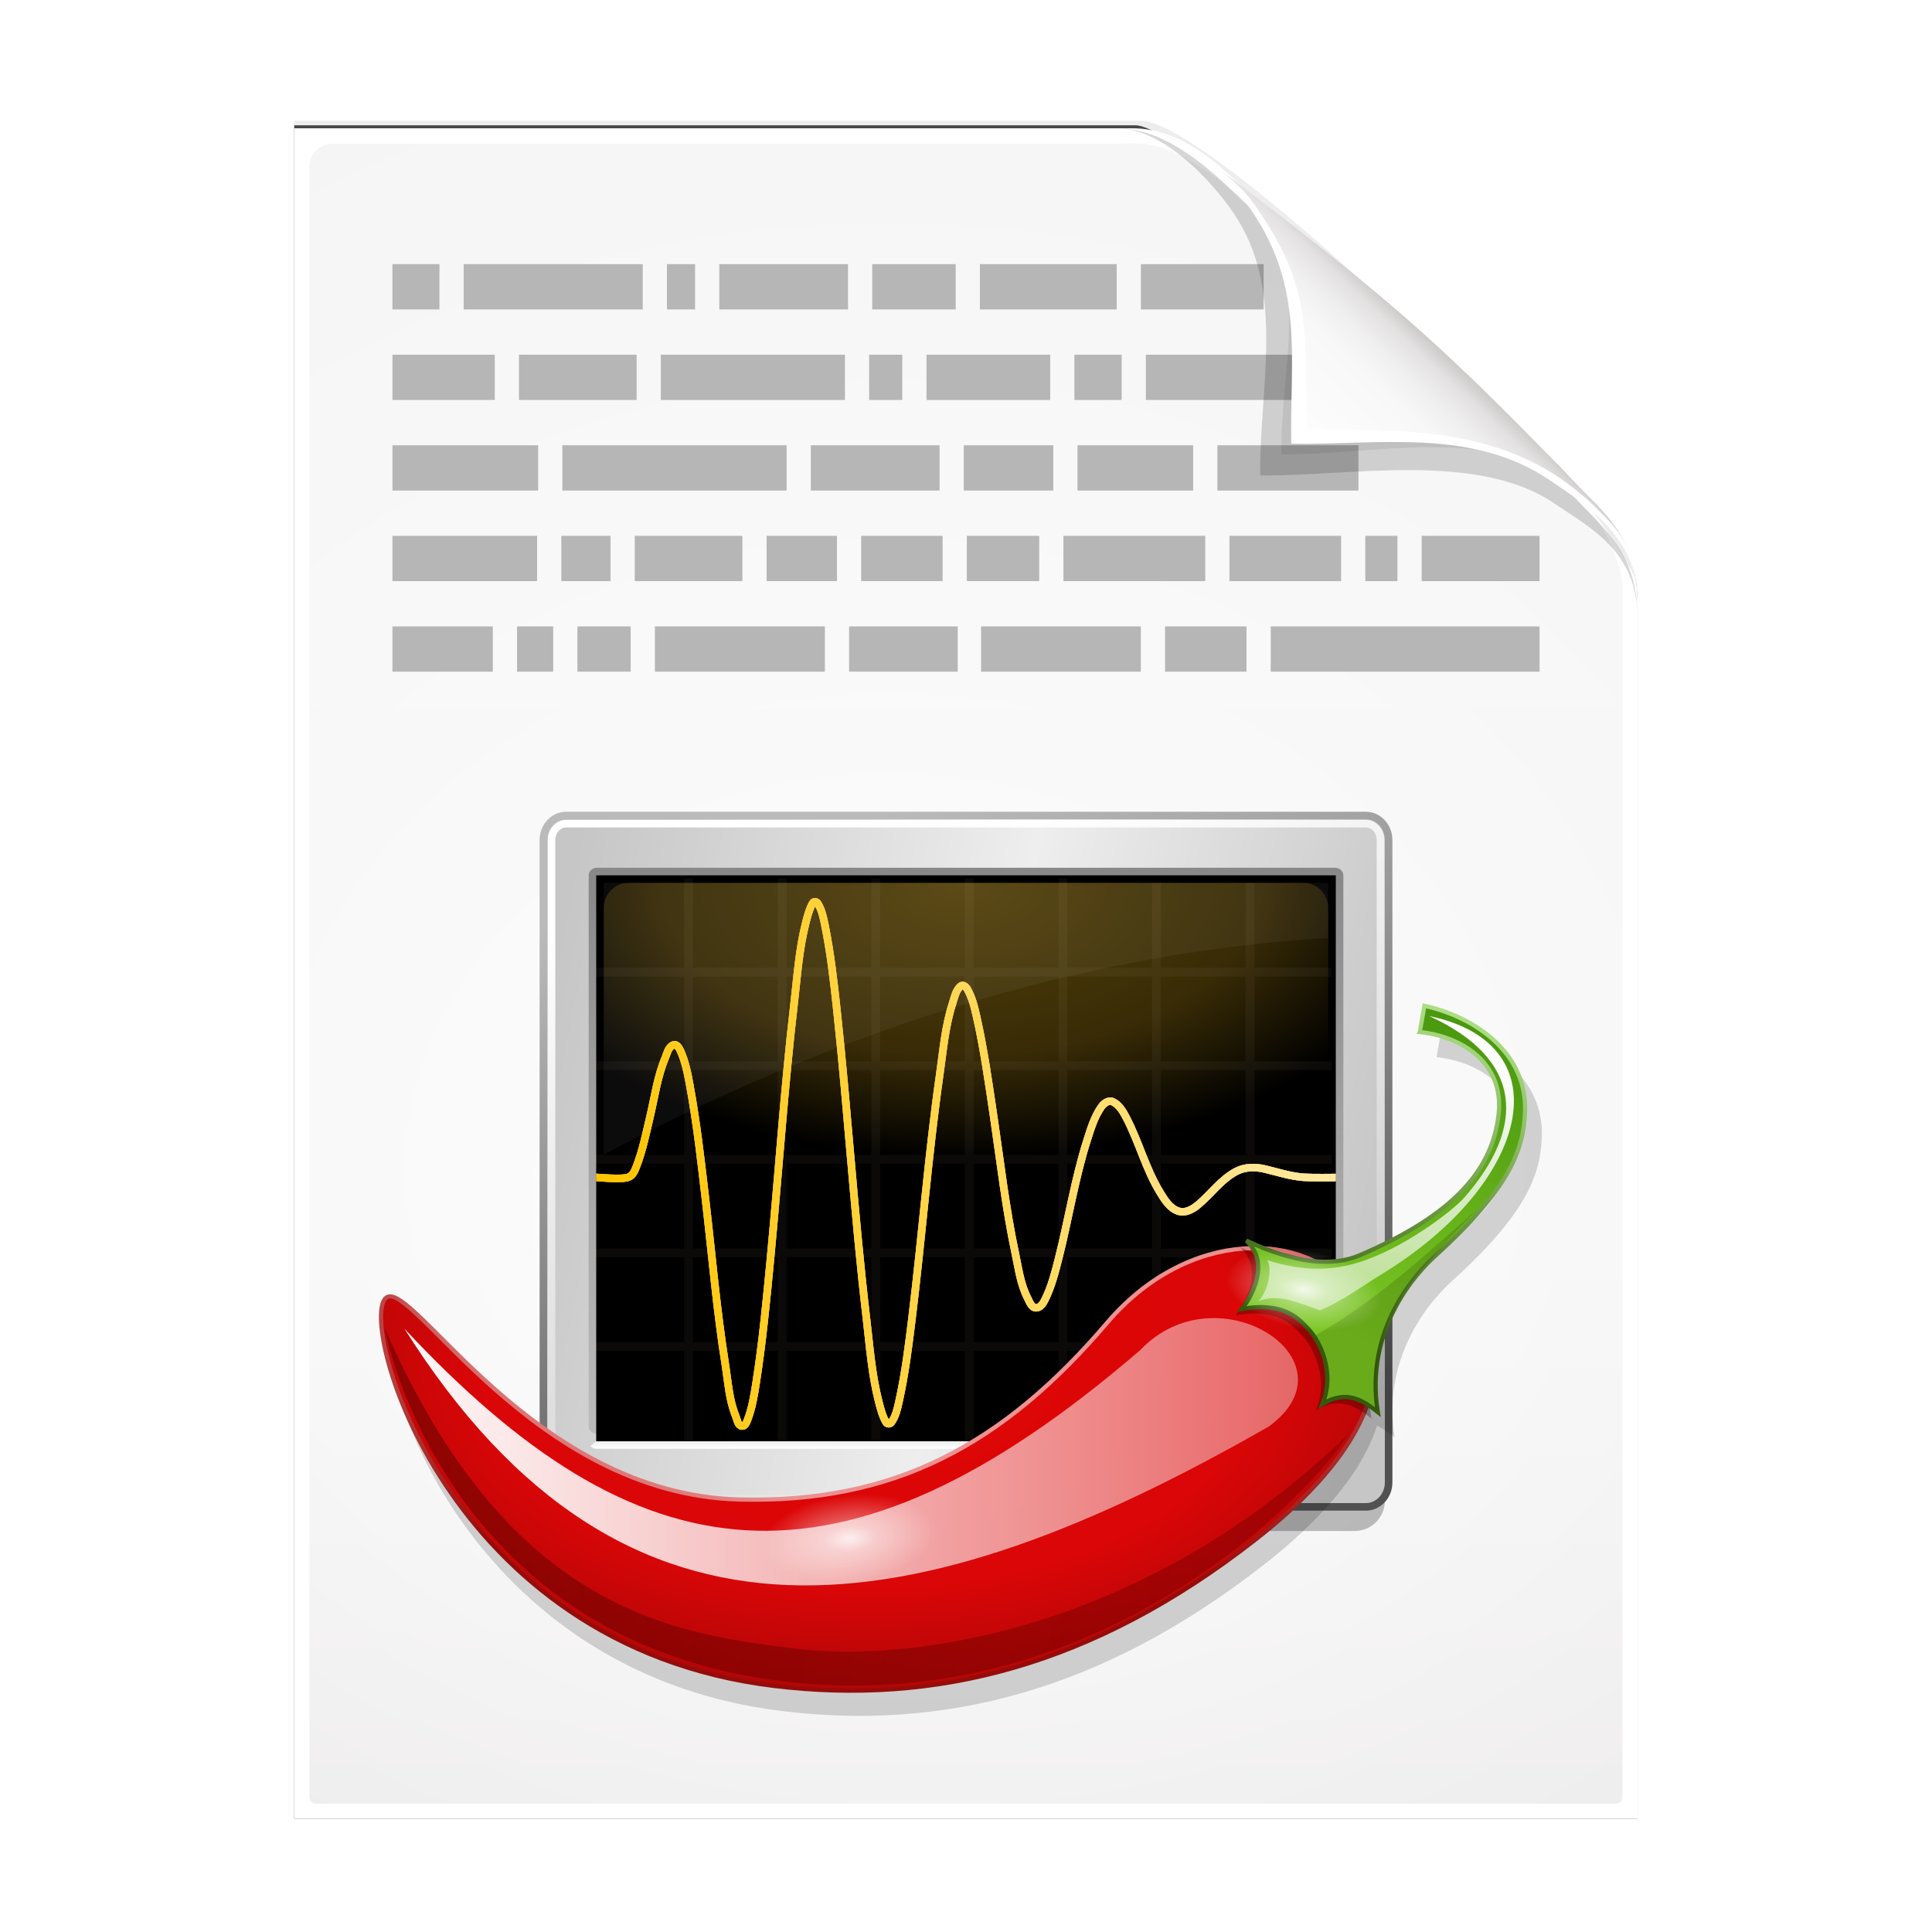 <svg height="256" width="256" xmlns="http://www.w3.org/2000/svg" xmlns:xlink="http://www.w3.org/1999/xlink">
  <defs>
    <linearGradient id="linearGradient36">
      <stop offset="0" stop-color="#fff"/>
      <stop offset=".3" stop-color="#fff" stop-opacity=".5"/>
      <stop offset="1" stop-color="#fff" stop-opacity="0"/>
    </linearGradient>
    <filter id="filter3834" color-interpolation-filters="sRGB" height="1.064" width="1.081" x="-.04" y="-.032">
      <feGaussianBlur stdDeviation="1.501"/>
    </filter>
    <filter id="filter3826" color-interpolation-filters="sRGB" height="1.044" width="1.056" x="-.028" y="-.022">
      <feGaussianBlur stdDeviation="1.036"/>
    </filter>
    <linearGradient id="linearGradient4524-4" gradientTransform="matrix(2 0 0 -2 -7.012 257)" gradientUnits="userSpaceOnUse" x1="72" x2="72" y1="0" y2="116.401">
      <stop offset="0" stop-color="#eeecec"/>
      <stop offset=".4" stop-color="#f4f4f4"/>
      <stop offset="1" stop-color="#f6f5f5"/>
    </linearGradient>
    <filter id="filter1164" color-interpolation-filters="sRGB" height="1.096" width="1.09" x="-.045" y="-.048">
      <feGaussianBlur stdDeviation=".65"/>
    </filter>
    <linearGradient id="lg1">
      <stop offset="0" stop-color="#fff"/>
      <stop offset="1" stop-color="#fff" stop-opacity="0"/>
    </linearGradient>
    <radialGradient id="radialGradient5988-0" cx="64" cy="64.004" fx="63.793" fy="47.275" gradientTransform="matrix(3.368 .169 .138 -2.752 -103.406 294.326)" gradientUnits="userSpaceOnUse" r="47.5" xlink:href="#lg1"/>
    <clipPath id="clipPath6093-7">
      <path d="m17 8-0 112h61.5c1.675 0 3.914-.565 7-3.6 8.87-8.725 16.24-13.852 23.499-21.176 2.441-2.463 3.001-4.471 3.001-6.724v-80.5z"/>
    </clipPath>
    <filter id="filter6171-8" color-interpolation-filters="sRGB" height="2.022" width="1.956" x="-.478" y="-.511">
      <feGaussianBlur stdDeviation="10.141"/>
    </filter>
    <linearGradient id="linearGradient3895-3" gradientTransform="matrix(2.024 0 0 -2.024 -.803 246.974)" gradientUnits="userSpaceOnUse" x1="86.738" x2="93.19" y1="93.621" y2="100.459">
      <stop offset="0" stop-color="#fcfcfc"/>
      <stop offset=".523" stop-color="#f8f8f8"/>
      <stop offset=".723" stop-color="#f0efef"/>
      <stop offset=".89" stop-color="#e3e1e1"/>
      <stop offset="1" stop-color="#cecbcb"/>
    </linearGradient>
    <linearGradient id="linearGradient8519" gradientUnits="userSpaceOnUse" x1="182.633" x2="242.051" xlink:href="#lg1" y1="-299.158" y2="-121.777"/>
    <linearGradient id="XMLID_99_" gradientTransform="matrix(2.176 0 0 2 86.867 -294.158)" gradientUnits="userSpaceOnUse" x1="55.953" x2="55.953" y1="81" y2="80">
      <stop offset="0" stop-color="#fff"/>
      <stop offset="1" stop-color="#eee"/>
    </linearGradient>
    <radialGradient id="radialGradient9006" cx="127.084" cy="16.132" gradientTransform="matrix(1.319 -.005 .003 .76 39.5 -293.736)" gradientUnits="userSpaceOnUse" r="96">
      <stop offset="0" stop-color="#54420a"/>
      <stop offset=".627" stop-color="#382b06"/>
      <stop offset="1"/>
    </radialGradient>
    <linearGradient id="XMLID_93_" gradientTransform="matrix(2.163 0 0 2.027 86.996 -300.348)" gradientUnits="userSpaceOnUse" x1="56.001" x2="56.001" y1="81" y2="7">
      <stop offset="0" stop-color="#bbb"/>
      <stop offset=".589" stop-color="#9f9f9f"/>
      <stop offset="1" stop-color="#888"/>
    </linearGradient>
    <linearGradient id="linearGradient9764" gradientTransform="matrix(2 0 0 2.158 80.139 -334.535)" gradientUnits="userSpaceOnUse" x1="8" x2="120" y1="40.665" y2="64">
      <stop offset="0" stop-color="#c6c6c6"/>
      <stop offset=".521" stop-color="#eee"/>
      <stop offset="1" stop-color="#c6c6c6"/>
    </linearGradient>
    <linearGradient id="linearGradient3164" gradientUnits="userSpaceOnUse" x1="182.633" x2="242.051" y1="-299.158" y2="-121.777">
      <stop offset="0" stop-color="#bababa"/>
      <stop offset="1" stop-color="#515151"/>
    </linearGradient>
    <filter id="filter6547" color-interpolation-filters="sRGB" height="2.392" width="1.1" x="-.05" y="-.696">
      <feGaussianBlur stdDeviation="4.641"/>
    </filter>
    <linearGradient id="linearGradient27" gradientTransform="matrix(1 0 0 .969 -.004 -4.304)" gradientUnits="userSpaceOnUse" x1="112.44" x2="303.738" y1="-209.959" y2="-209.959">
      <stop offset="0" stop-color="#ffc500"/>
      <stop offset="1" stop-color="#ffe9a2"/>
    </linearGradient>
    <clipPath id="clipPath29">
      <rect height="150" width="196" x="110.139" y="-284.158"/>
    </clipPath>
    <filter id="filter29" color-interpolation-filters="sRGB" height="1.082" width="1.048" x="-.024" y="-.041">
      <feGaussianBlur stdDeviation="1.967"/>
    </filter>
    <filter id="filter30" color-interpolation-filters="sRGB" height="1.213" width="1.138" x="-.069" y="-.106">
      <feGaussianBlur stdDeviation="5.741"/>
    </filter>
    <radialGradient id="radialGradient27" cx="432.983" cy="107.544" gradientTransform="matrix(1.346 .025 -.014 .784 -150.709 45.207)" gradientUnits="userSpaceOnUse" r="118.938">
      <stop offset="0" stop-color="#e00708"/>
      <stop offset=".581" stop-color="#da0607"/>
      <stop offset="1" stop-color="#990606"/>
    </radialGradient>
    <radialGradient id="radialGradient30" cx="441.254" cy="86.224" gradientTransform="matrix(-1.177 -.036 .02 -.658 949.15 198.324)" gradientUnits="userSpaceOnUse" r="118.938">
      <stop offset="0" stop-color="#f29797"/>
      <stop offset=".626" stop-color="#ec8f8f"/>
      <stop offset="1" stop-color="#950c0a"/>
    </radialGradient>
    <linearGradient id="linearGradient33" gradientUnits="userSpaceOnUse" x1="310.322" x2="543.45" y1="158.264" y2="158.264">
      <stop offset="0" stop-color="#fff"/>
      <stop offset="1" stop-color="#fff" stop-opacity=".359"/>
    </linearGradient>
    <filter id="filter33" color-interpolation-filters="sRGB" height="1.291" width="1.087" x="-.044" y="-.146">
      <feGaussianBlur stdDeviation="3.866"/>
    </filter>
    <filter id="filter34" color-interpolation-filters="sRGB" height="1.199" width="1.074" x="-.037" y="-.1">
      <feGaussianBlur stdDeviation="3.531"/>
    </filter>
    <linearGradient id="linearGradient35" gradientUnits="userSpaceOnUse" x1="310.095" x2="550.144" y1="175.257" y2="175.257">
      <stop offset="0" stop-color="#720300" stop-opacity=".685"/>
      <stop offset="1" stop-color="#7d0001" stop-opacity=".45"/>
    </linearGradient>
    <radialGradient id="radialGradient37" cx="429.361" cy="184.473" gradientTransform="matrix(1 0 0 .5 -25.161 135.156)" gradientUnits="userSpaceOnUse" r="20.727" xlink:href="#linearGradient36"/>
    <clipPath id="clipPath38">
      <path d="m315.717 125.356c6.239-4.443 34.914 46.853 84.11 48.125 36.891.954 62.88-13.037 87.67-42.12 19.568-22.955 47.723-21.697 57.951-7.611 15.29 21.056-1.686 42.904-22.377 59.107-39.321 30.792-77.133 39.611-114.853 35.068-78.829-9.494-99.487-87.595-92.502-92.57z"/>
    </clipPath>
    <filter id="filter43" color-interpolation-filters="sRGB" height="1.139" width="1.133" x="-.067" y="-.07">
      <feGaussianBlur stdDeviation="1.186"/>
    </filter>
    <linearGradient id="linearGradient44" gradientUnits="userSpaceOnUse" x1="543.231" x2="572.482" y1="134.305" y2="58.044">
      <stop offset="0" stop-color="#7cc723"/>
      <stop offset="1" stop-color="#49970e"/>
    </linearGradient>
    <linearGradient id="linearGradient46" gradientUnits="userSpaceOnUse" x1="564.941" x2="545.81" y1="64.987" y2="128.806">
      <stop offset="0" stop-color="#fff"/>
      <stop offset="1" stop-color="#fff" stop-opacity=".496"/>
    </linearGradient>
    <filter id="filter46" color-interpolation-filters="sRGB" height="1.101" width="1.116" x="-.058" y="-.05">
      <feGaussianBlur stdDeviation="1.469"/>
    </filter>
    <linearGradient id="linearGradient48" gradientUnits="userSpaceOnUse" x1="549.036" x2="578.128" y1="138.281" y2="58.801">
      <stop offset="0" stop-color="#335b0b"/>
      <stop offset="1" stop-color="#afe187"/>
    </linearGradient>
    <filter id="filter48" color-interpolation-filters="sRGB" height="1.188" width="1.234" x="-.117" y="-.094">
      <feGaussianBlur stdDeviation="1.871"/>
    </filter>
    <clipPath id="clipPath49">
      <path d="m562.011 62.07 1.104-6.247c12.177 2.682 24.566 11.316 23.977 25.332-.373 8.875-3.459 18.032-21.553 34.403-3.84 3.475-16.777 16.909-13.533 37.098-3.522-2.772-7.359-5.417-13.2-1.948 3.08-7.488-.54-14.833-3.241-17.734-2.284-2.453-5.797-6.712-15.9-4.898 3.612-4.912 5.986-11.653 1.006-16.291 11.564 5.395 20.399 6.36 27.187 3.422 20.178-8.735 31.319-18.826 32.941-33.547 1.36-12.346-8.99-18.567-18.789-19.588z"/>
    </clipPath>
    <filter id="filter52" color-interpolation-filters="sRGB" height="1.156" width="1.092" x="-.046" y="-.078">
      <feGaussianBlur stdDeviation="5.29"/>
    </filter>
    <radialGradient id="radialGradient52" cx="429.361" cy="184.473" gradientTransform="matrix(.905 0 0 .452 159.11 -54.214)" gradientUnits="userSpaceOnUse" r="20.727" xlink:href="#linearGradient36"/>
  </defs>
  <path d="m-128.811-19.056v112h56.188c5.115-.238 32.613-27.078 32.775-30.612.081-25.127.037-56.259.037-81.388z" filter="url(#filter3834)" opacity=".262" transform="matrix(2 0 0 -2 296.61 201.888)"/>
  <path d="m-128.811-19.556v112.2h55.746c3.099 0 24.71-18.512 30.004-24.7 1.603-1.873 3.25-3.038 3.25-7.2v-80.3z" fill-opacity=".701" filter="url(#filter3826)" transform="matrix(2 0 0 -2 296.61 201.888)"/>
  <path d="m38.988 241v-224h111c3.351 0 7.829 1.129 14 7.2 17.74 17.45 32.481 27.704 46.998 42.352 4.881 4.925 6.002 8.942 6.002 13.448v161z" fill="#fff" stroke-width="2"/>
  <path d="m41.988 239c-.68 0-1-.469-1-1v-215.937c0-1.643 1.359-3 3-3h103.375c.106 0 1.621-.047 3-.063 3.555.08 6.264 1.507 8.712 3.187 2.104.582 33.3 27.239 51.542 45.618 2.725 2.745 4.371 7.896 4.371 9.791l0 160.404c0 .645-.326 1-1 1z" fill="url(#linearGradient4524-4)" stroke-width="2"/>
  <path d="m41.988 239c-.68 0-1-.469-1-1v-215.937c0-1.643 1.359-2.999 3-3l105-.063c.106-0 6.548.016 7.927-0 13.082 9.007 37.275 31.907 55.165 49.91 2.954 3.313.915.74 2.908 3.215l0 165.875c0 .645-.326 1-1 1z" fill="url(#radialGradient5988-0)" opacity=".847" stroke-width="2"/>
  <path d="m168.377 86h35.623m-49.623 0h10.791m-35.168 0h21.168m-38.658 0h14.393m-40.127 0h22.527m-32.793 0h7.059m-15.059 0h4.793m-21.303 0h13.303m5.865-12h-19.168m28.902 0h-6.525m23.994 0h-14.262m26.793 0h-9.324m23.324 0h-10.791m23.59 0h-9.59m31.59 0h-18.793m36.793 0h-14.793m22.26 0h-4.26m23.092 0h-15.623m-27.07-12h18.693m-37.225 0h15.324m-30.395 0h11.863m-32.129 0h17.059m-49.982 0h29.717m-52.232 0h19.309m-5.748-12h-13.561m32.357 0h-15.59m43.191 0h-24.395m31.996 0h-4.395m23.996 0h-16.395m25.863 0h-6.262m29.73 0h-20.262m-.658-12h16.262m-19.469 0h-18.127m-14.268 0h11.059m-31.324 0h17.059m-23.994 0h3.729m-30.666 0h23.73m-33.17 0h6.232" fill="none" stroke="#b6b6b6" stroke-width="6"/>
  <path d="m-39.811 59.947c0 4.465-3.067 5.979-5.55 7.662-5.109 3.465-13.669 1.757-19.45 1.838-.081 5.781 1.723 12.232-1.742 17.34-1.684 2.482-4.848 5.66-7.758 5.66 2.318 0 4.743-1.335 7.584-4.085 9.142-8.849 14.367-11.135 22.673-20.298 1.919-2.117 4.243-3.642 4.243-8.118z" filter="url(#filter1164)" opacity=".4" transform="matrix(2 0 0 -2 296.61 201.888)"/>
  <path clip-path="url(#clipPath6093-7)" d="m114.4 82.503c0 4.465-4.997 12.61-7.48 14.294-5.109 3.465-12.739 1.525-18.52 1.606-.081 5.781 1.966 11.305-1.499 16.413-1.684 2.482-9.791 8.687-12.701 8.687-2.091 1.534 3.488 8.211 6.735 5.32 9.502-8.461 35.132-30.023 43.351-39.263 2.04-2.294-4.905-9.845-9.886-7.057z" filter="url(#filter6171-8)" opacity=".277" transform="matrix(2 0 0 -2 -7.012 257)"/>
  <path d="m216.988 79.994c0-8.931-5.595-12.82-10.559-16.187-10.217-6.93-21.878-6.651-33.441-6.813-.162-11.562.332-19.009-6.598-29.226-3.367-4.964-10.581-10.774-16.402-10.774 4.636 0 8.888 3.363 15.168 8.17 19.079 14.601 26.409 20.969 43.346 38.595 3.959 4.12 8.486 7.284 8.486 16.235z" fill="url(#linearGradient3895-3)"/>
  <path d="m217.026 78.575c-.633-7.798-7.046-11.806-11.7-14.963-10.217-6.93-22.675-4.65-34.237-4.812-.162-11.562 1.705-20.633-5.225-30.85-2.946-4.344-8.199-9.32-13.525-10.5 3.961.725 7.77 3.323 12.537 7.938.678.777 1.149 1.358 2.212 3 6.93 10.217 5.847 16.931 6.009 28.494 11.562.162 23.436-.424 33.653 6.506.931.631 3.188 2.376 4.013 3.2 3.073 3.073 5.803 5.227 6.263 11.988zm-64.688-61.125c-.315-.07-.627-.083-.938-.125.314.034.621.067.938.125z" fill="#fff"/>
  <g transform="matrix(.5 0 0 .5 23.931 258.064)">
    <path d="m105.139-126.396c-4.418 0-8 3.582-8 8s3.582 8 8 8h206c4.418 0 8-3.582 8-8s-3.582-8-8-8z" filter="url(#filter6547)" opacity=".501" stroke-linecap="round"/>
    <path d="m102.139-300c-3.3 0-6 2.914-6 6.475v170.257c0 3.561 2.7 6.475 6 6.475h212c3.3 0 6-2.914 6-6.475v-170.257c0-3.561-2.7-6.475-6-6.475z" fill="url(#linearGradient9764)" stroke="url(#linearGradient3164)" stroke-width="2"/>
    <path d="m110.302-286.158c-1.194 0-2.163.908-2.163 2.027v145.946c0 1.121.969 2.027 2.163 2.027h195.673c1.196 0 2.163-.906 2.163-2.027v-145.946c0-1.119-.967-2.027-2.163-2.027z" fill="url(#XMLID_93_)" stroke-width="2"/>
    <rect height="150" stroke-width="2" width="196" x="110.139" y="-284.158"/>
    <path d="m304.139-142.844c0 3.677-2.93 6.686-6.511 6.686h-178.979c-3.581 0-6.511-3.009-6.511-6.686v-132.629c0-3.677 2.93-6.686 6.511-6.686h178.979c3.581 0 6.511 3.009 6.511 6.686z" fill="url(#radialGradient9006)" stroke-width="2.199"/>
    <g clip-path="url(#clipPath29)">
      <path clip-path="none" d="m108.445-204.164c2.106-.015 8.382.775 10.318-.022 1.135-.467 1.613-1.722 2.015-2.757 1.668-4.299 2.58-8.826 3.634-13.292 1.228-5.203 1.94-10.583 4.015-15.538.5-1.194.789-2.752 2.015-3.377.904-.461 1.599.591 1.915 1.264 1.373 2.924 1.991 6.116 2.57 9.257 1.843 9.99 2.984 20.084 4.16 30.163 1.713 14.676 2.965 29.413 5.28 44.015.726 4.58.979 9.334 2.761 13.647.378.914.51 2.441 1.589 2.589.805.11 1.211-.82 1.445-1.411 1.27-3.209 1.825-6.631 2.353-10.012 1.724-11.044 2.786-22.171 3.839-33.29 2.13-22.481 3.646-45.019 6.253-67.455.829-7.133 1.307-14.355 3.102-21.327.446-1.732.897-3.497 1.796-5.088.305-.54 1.018-.426 1.337.072 1.084 1.695 1.485 3.704 1.879 5.633 1.53 7.493 2.393 15.095 3.21 22.685 2.928 27.196 4.619 54.508 7.822 81.675.87 7.376 1.399 14.84 3.255 22.05.477 1.852.949 3.742 1.914 5.44.313.551 1.076.581 1.457.042 1.137-1.611 1.571-3.576 1.99-5.453 1.625-7.277 2.553-14.68 3.457-22.067 2.642-21.604 4.308-43.318 7.382-64.869.889-6.231 1.41-12.581 3.353-18.592.508-1.573.816-3.378 2.082-4.55.662-.613 1.471.089 1.819.687 1.333 2.297 1.939 4.91 2.512 7.461 1.931 8.594 3.155 17.317 4.449 26.017 1.814 12.2 3.199 24.479 5.771 36.555.858 4.029 1.375 8.239 3.292 11.93.508.978 1.004 2.568 2.26 2.532 1.178-.035 1.847-1.204 2.298-2.101 1.753-3.492 2.708-7.293 3.659-11.044 2.638-10.405 4.272-21.058 7.546-31.299.964-3.015 1.887-6.125 3.728-8.769.665-.955 1.926-1.965 3.145-1.35 1.67.842 2.626 2.537 3.448 4.097 3.433 6.513 5.212 13.778 9.106 20.058 1.163 1.875 2.453 4.007 4.68 4.777 1.922.664 3.856-.473 5.276-1.649 3.462-2.868 6.065-6.732 10.147-8.875 2.34-1.229 5.131-1.21 7.659-.595 3.358.817 6.667 1.902 10.147 2.166 2.039.154 8.085.09 10.126.034" fill="none" filter="url(#filter30)" stroke="#e9b546" stroke-width="2"/>
      <path clip-path="none" d="m108.445-204.164c2.106-.015 8.382.775 10.318-.022 1.135-.467 1.613-1.722 2.015-2.757 1.668-4.299 2.58-8.826 3.634-13.292 1.228-5.203 1.94-10.583 4.015-15.538.5-1.194.789-2.752 2.015-3.377.904-.461 1.599.591 1.915 1.264 1.373 2.924 1.991 6.116 2.57 9.257 1.843 9.99 2.984 20.084 4.16 30.163 1.713 14.676 2.965 29.413 5.28 44.015.726 4.58.979 9.334 2.761 13.647.378.914.51 2.441 1.589 2.589.805.11 1.211-.82 1.445-1.411 1.27-3.209 1.825-6.631 2.353-10.012 1.724-11.044 2.786-22.171 3.839-33.29 2.13-22.481 3.646-45.019 6.253-67.455.829-7.133 1.307-14.355 3.102-21.327.446-1.732.897-3.497 1.796-5.088.305-.54 1.018-.426 1.337.072 1.084 1.695 1.485 3.704 1.879 5.633 1.53 7.493 2.393 15.095 3.21 22.685 2.928 27.196 4.619 54.508 7.822 81.675.87 7.376 1.399 14.84 3.255 22.05.477 1.852.949 3.742 1.914 5.44.313.551 1.076.581 1.457.042 1.137-1.611 1.571-3.576 1.99-5.453 1.625-7.277 2.553-14.68 3.457-22.067 2.642-21.604 4.308-43.318 7.382-64.869.889-6.231 1.41-12.581 3.353-18.592.508-1.573.816-3.378 2.082-4.55.662-.613 1.471.089 1.819.687 1.333 2.297 1.939 4.91 2.512 7.461 1.931 8.594 3.155 17.317 4.449 26.017 1.814 12.2 3.199 24.479 5.771 36.555.858 4.029 1.375 8.239 3.292 11.93.508.978 1.004 2.568 2.26 2.532 1.178-.035 1.847-1.204 2.298-2.101 1.753-3.492 2.708-7.293 3.659-11.044 2.638-10.405 4.272-21.058 7.546-31.299.964-3.015 1.887-6.125 3.728-8.769.665-.955 1.926-1.965 3.145-1.35 1.67.842 2.626 2.537 3.448 4.097 3.433 6.513 5.212 13.778 9.106 20.058 1.163 1.875 2.453 4.007 4.68 4.777 1.922.664 3.856-.473 5.276-1.649 3.462-2.868 6.065-6.732 10.147-8.875 2.34-1.229 5.131-1.21 7.659-.595 3.358.817 6.667 1.902 10.147 2.166 2.039.154 8.085.09 10.126.034" fill="none" filter="url(#filter29)" stroke="#e9b546" stroke-width="2"/>
      <path clip-path="none" d="m108.445-204.164c2.106-.015 8.382.775 10.318-.022 1.135-.467 1.613-1.722 2.015-2.757 1.668-4.299 2.58-8.826 3.634-13.292 1.228-5.203 1.94-10.583 4.015-15.538.5-1.194.789-2.752 2.015-3.377.904-.461 1.599.591 1.915 1.264 1.373 2.924 1.991 6.116 2.57 9.257 1.843 9.99 2.984 20.084 4.16 30.163 1.713 14.676 2.965 29.413 5.28 44.015.726 4.58.979 9.334 2.761 13.647.378.914.51 2.441 1.589 2.589.805.11 1.211-.82 1.445-1.411 1.27-3.209 1.825-6.631 2.353-10.012 1.724-11.044 2.786-22.171 3.839-33.29 2.13-22.481 3.646-45.019 6.253-67.455.829-7.133 1.307-14.355 3.102-21.327.446-1.732.897-3.497 1.796-5.088.305-.54 1.018-.426 1.337.072 1.084 1.695 1.485 3.704 1.879 5.633 1.53 7.493 2.393 15.095 3.21 22.685 2.928 27.196 4.619 54.508 7.822 81.675.87 7.376 1.399 14.84 3.255 22.05.477 1.852.949 3.742 1.914 5.44.313.551 1.076.581 1.457.042 1.137-1.611 1.571-3.576 1.99-5.453 1.625-7.277 2.553-14.68 3.457-22.067 2.642-21.604 4.308-43.318 7.382-64.869.889-6.231 1.41-12.581 3.353-18.592.508-1.573.816-3.378 2.082-4.55.662-.613 1.471.089 1.819.687 1.333 2.297 1.939 4.91 2.512 7.461 1.931 8.594 3.155 17.317 4.449 26.017 1.814 12.2 3.199 24.479 5.771 36.555.858 4.029 1.375 8.239 3.292 11.93.508.978 1.004 2.568 2.26 2.532 1.178-.035 1.847-1.204 2.298-2.101 1.753-3.492 2.708-7.293 3.659-11.044 2.638-10.405 4.272-21.058 7.546-31.299.964-3.015 1.887-6.125 3.728-8.769.665-.955 1.926-1.965 3.145-1.35 1.67.842 2.626 2.537 3.448 4.097 3.433 6.513 5.212 13.778 9.106 20.058 1.163 1.875 2.453 4.007 4.68 4.777 1.922.664 3.856-.473 5.276-1.649 3.462-2.868 6.065-6.732 10.147-8.875 2.34-1.229 5.131-1.21 7.659-.595 3.358.817 6.667 1.902 10.147 2.166 2.039.154 8.085.09 10.126.034" fill="none" stroke="url(#linearGradient27)" stroke-width="2"/>
    </g>
    <path d="m283.397-282.158v148.78m-24.797-148.78v148.78m-24.797-148.78v148.78m71.247-25.932h-195.176m195.176-24.797h-195.176m195.176-24.797h-195.176m195.176-24.797h-195.176m195.176-24.797h-195.176m123.929-24.797v148.78m-24.797-148.78v148.78m-24.797-148.78v148.78m-24.797-148.78v148.78m-24.797-148.78v148.78" fill="none" opacity=".05" stroke="#e1d3b8" stroke-width="2.333"/>
    <path d="m308.611-132.694-1.168-1.464h-197.456l-1.375 1.242c.366.416.892.688 1.508.728l197.037.03c.564 0 1.068-.21 1.456-.536z" fill="url(#XMLID_99_)" stroke-width="2"/>
    <path d="m102.139-297.838c-2.052 0-3.838 1.865-3.838 4.312v170.258c0 2.448 1.786 4.314 3.838 4.314h212c2.052 0 3.838-1.867 3.838-4.314v-170.258c0-2.447-1.786-4.312-3.838-4.312z" fill="none" stroke="url(#linearGradient8519)" stroke-width="2"/>
    <path d="m112.139-210.158c83.809-44.732 152.448-55.122 192-57.397v-14.603h-192z" fill="#fff" opacity=".05" stroke-width="2"/>
  </g>
  <g transform="matrix(.556 0 0 .556 -124.349 102.236)">
    <path d="m567.115 61.822-1.105 6.248c9.799 1.021 20.149 7.242 18.789 19.588-1.622 14.721-12.761 24.812-32.939 33.547-3.921 1.697-8.531 2.083-13.949 1.074-2.515-1.126-5.257-1.952-8.203-2.369-1.621-.614-3.293-1.314-5.035-2.127.619.577 1.122 1.186 1.525 1.82-11.777-.468-25.614 4.753-36.699 17.758-24.79 29.082-50.778 43.073-87.67 42.119-49.196-1.272-77.872-52.568-84.111-48.125-6.985 4.975 13.673 83.077 92.502 92.57 37.72 4.543 75.533-4.276 114.854-35.068 12.108-9.482 22.888-20.901 26.73-32.959 1.505.688 2.877 1.714 4.203 2.758-3.244-20.189 9.693-33.623 13.533-37.098 18.095-16.371 21.18-25.53 21.553-34.404.589-14.016-11.8-22.65-23.977-25.332z" filter="url(#filter52)" opacity=".399"/>
    <path d="m315.717 125.356c6.239-4.443 34.914 46.853 84.11 48.125 36.891.954 62.88-13.037 87.67-42.12 19.568-22.955 47.723-21.697 57.951-7.611 15.29 21.056-1.686 42.904-22.377 59.107-39.321 30.792-77.133 39.611-114.853 35.068-78.829-9.494-99.487-87.595-92.502-92.57z" fill="url(#radialGradient27)" stroke="url(#radialGradient30)"/>
    <path d="m553.686 113.269c-2.3 1.178-4.744 2.329-7.346 3.455-6.789 2.939-15.623 1.974-27.188-3.422 4.98 4.638 2.604 11.379-1.008 16.291 10.103-1.813 13.617 2.446 15.9 4.898 2.701 2.901 6.322 10.247 3.242 17.734 5.84-3.468 9.677-.823 13.199 1.949-2.591-16.125 5.132-27.925 10.307-33.799z" filter="url(#filter43)" opacity=".524"/>
    <path d="m562.011 62.07 1.104-6.247c12.177 2.682 24.566 11.316 23.977 25.332-.373 8.875-3.459 18.032-21.553 34.403-3.84 3.475-16.777 16.909-13.533 37.098-3.522-2.772-7.359-5.417-13.2-1.948 3.08-7.488-.54-14.833-3.241-17.734-2.284-2.453-5.797-6.712-15.9-4.898 3.612-4.912 5.986-11.653 1.006-16.291 11.564 5.395 20.399 6.36 27.187 3.422 20.178-8.735 31.319-18.826 32.941-33.547 1.36-12.346-8.99-18.567-18.789-19.588z" fill="url(#linearGradient44)" stroke="url(#linearGradient48)"/>
    <path d="m320.018 132.752c55.288 59.24 103.297 67.2 175.394 5.103 18.366-19.33 52.074 2.441 30.682 18.19-84.143 48.191-153.315 60.44-206.076-23.293z" fill="url(#linearGradient33)" filter="url(#filter33)"/>
    <path clip-path="url(#clipPath38)" d="m315.353 132.689c29.62 67.871 69.175 72.811 98.155 76.353 27.845 3.403 83.235-4.514 131.377-51.02-7.372 12.376-57.082 66.331-131.365 59.147-76.777-7.424-95.727-71.683-98.167-84.481z" fill="url(#linearGradient35)" filter="url(#filter34)"/>
    <ellipse cx="404.2" cy="227.393" fill="url(#radialGradient37)" opacity=".8" rx="20.727" ry="10.363" transform="matrix(.994 -.107 .107 .994 0 0)"/>
    <path d="m564.275 58.271c32.115 6.666 24.072 39.901-11.333 61.504-4.781 2.917-9.015 6.209-14.71 8.628-5.009-1.754-10.085-4.133-14.643-2.177 2.883-3.385 3.08-8.565 2.031-9.785 8.619 2.74 15.257 2.481 21.415.653 11.122-3.302 22.958-12.586 25.512-15.491 14.779-16.806 14.258-33.046-8.272-43.331z" fill="url(#linearGradient46)" filter="url(#filter46)"/>
    <path clip-path="url(#clipPath49)" d="m551.903 152.477c-2.172-2.564-7.893-5.824-13.16-1.711 2.109-4.388 2.821-9.304-1.656-16.388 15.287-8.521 29.311-22.032 38.318-29.742-9.067 9.743-24.924 23.689-23.502 47.841z" fill="#2a4c00" filter="url(#filter48)" opacity=".48"/>
    <ellipse cx="547.485" cy="29.218" fill="url(#radialGradient52)" opacity=".8" rx="18.748" ry="9.374" transform="matrix(.985 .173 -.173 .985 0 0)"/>
  </g>
</svg>
